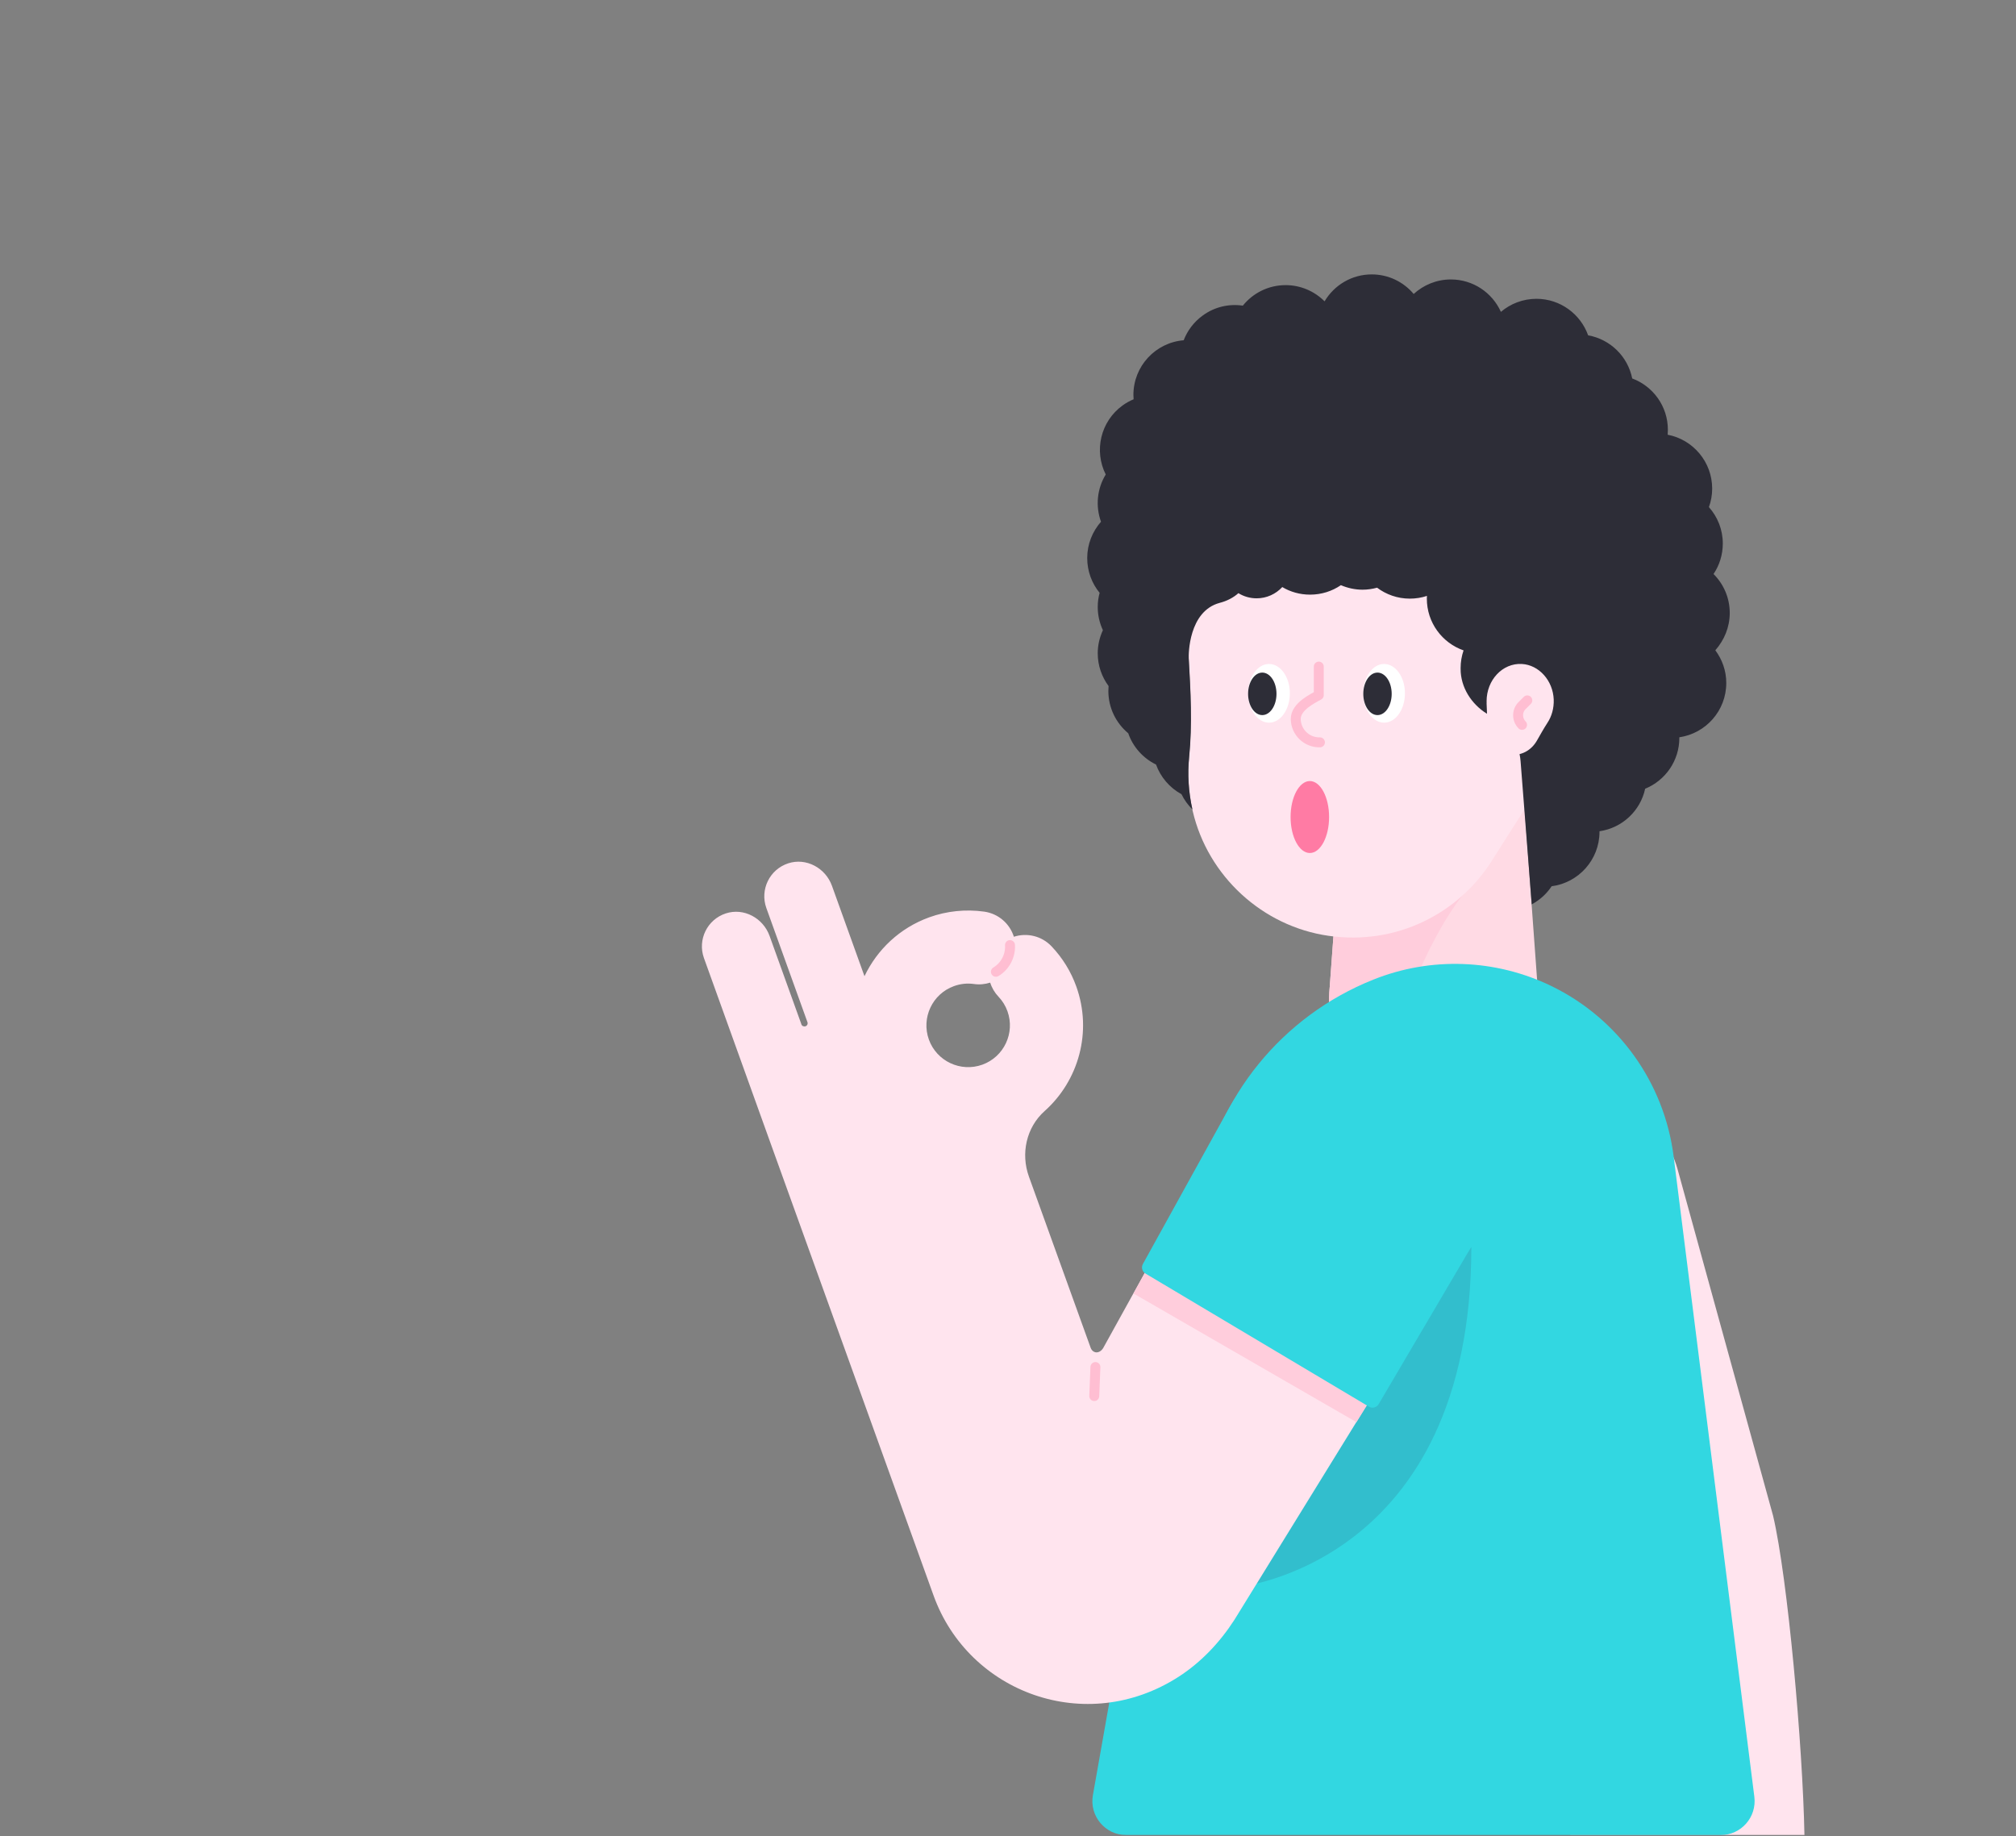 <svg width="382" height="348" viewBox="0 0 382 348" fill="none" xmlns="http://www.w3.org/2000/svg">
<rect x="0" y="0" width="382" height="348" fill="#808080" stroke="none"/>
<mask id="mask0" mask-type="alpha" maskUnits="userSpaceOnUse" x="0" y="0" width="382" height="348">
<path d="M382 324C382 337.255 371.255 348 358 348L24 348C10.745 348 2.95782e-05 337.255 2.84194e-05 324L2.19259e-06 24C1.03382e-06 10.745 10.745 1.93855e-06 24 7.79773e-07L358 -2.84194e-05C371.255 -2.95782e-05 382 10.745 382 24L382 324Z" fill="#32BECD"/>
</mask>
<g mask="url(#mask0)">
<path d="M317.87 221.554C315.179 211.786 304.912 206.184 295.223 209.234L270.124 217.108L288.126 281.9C292.99 299.364 296.698 326.178 297.555 347.748H341.913C341.594 330.863 338.743 299.045 335.972 287.243L317.87 221.554Z" fill="#FFE4EE"/>
<path d="M288.364 145.938H254.972L251.962 187.026C250.586 198.808 259.796 200.582 271.658 200.582C283.52 200.582 292.73 198.808 291.355 187.026L288.364 145.938Z" fill="#FFDAE4"/>
<path d="M280.728 165.855C274.409 170.859 265.896 187.705 264.022 200.205C257.104 199.367 252.22 196.835 251.841 190.097C251.861 188.821 251.881 187.785 251.941 187.246C251.941 187.166 251.961 187.107 251.961 187.027L253.436 166.832L280.728 165.855Z" fill="#FFCDDC"/>
<path d="M225.148 122.533C225.148 100.723 243.35 83.159 265.399 84.216C284.956 85.153 300.965 101.261 301.822 120.838C302.22 129.829 299.489 138.143 294.665 144.861C290.379 150.802 286.551 157.042 282.624 163.202C276.344 173.09 264.661 179.191 251.723 177.336C239.223 175.542 228.876 166.033 226.006 153.732C225.168 150.184 224.989 146.735 225.308 143.445C225.926 137.225 225.587 130.966 225.228 124.726C225.168 123.988 225.148 123.27 225.148 122.533Z" fill="#FFE4EE"/>
<path d="M262.268 136.947C264.448 136.947 266.216 134.457 266.216 131.385C266.216 128.313 264.448 125.823 262.268 125.823C260.088 125.823 258.321 128.313 258.321 131.385C258.321 134.457 260.088 136.947 262.268 136.947Z" fill="white"/>
<path d="M261.012 135.512C262.499 135.512 263.703 133.709 263.703 131.485C263.703 129.261 262.499 127.458 261.012 127.458C259.526 127.458 258.321 129.261 258.321 131.485C258.321 133.709 259.526 135.512 261.012 135.512Z" fill="#2D2D37"/>
<path d="M240.458 136.947C242.639 136.947 244.406 134.457 244.406 131.385C244.406 128.313 242.639 125.823 240.458 125.823C238.278 125.823 236.511 128.313 236.511 131.385C236.511 134.457 238.278 136.947 240.458 136.947Z" fill="white"/>
<path d="M239.183 135.512C240.669 135.512 241.874 133.709 241.874 131.485C241.874 129.261 240.669 127.458 239.183 127.458C237.697 127.458 236.492 129.261 236.492 131.485C236.492 133.709 237.697 135.512 239.183 135.512Z" fill="#2D2D37"/>
<path d="M327.759 116.154C327.759 113.263 326.582 110.671 324.689 108.777C325.805 107.123 326.443 105.129 326.443 102.996C326.443 100.344 325.446 97.932 323.811 96.098C324.21 95.002 324.429 93.825 324.429 92.589C324.429 87.526 320.801 83.299 315.997 82.382C316.016 82.083 316.036 81.764 316.036 81.445C316.036 76.98 313.225 73.192 309.278 71.717C308.441 67.55 305.131 64.3 300.925 63.543C299.49 59.516 295.642 56.625 291.136 56.625C288.565 56.625 286.212 57.562 284.398 59.097C282.763 55.469 279.135 52.957 274.909 52.957C272.197 52.957 269.725 54.013 267.871 55.708C265.957 53.435 263.107 52 259.917 52C256.109 52 252.8 54.053 250.986 57.103C249.092 55.21 246.48 54.033 243.609 54.033C240.32 54.033 237.409 55.548 235.495 57.921C232.924 57.542 230.192 58.12 227.92 59.775C226.205 61.011 224.989 62.666 224.291 64.48C218.949 64.918 214.762 69.384 214.762 74.846C214.762 75.126 214.782 75.385 214.802 75.664C214.084 75.963 213.387 76.342 212.729 76.82C208.522 79.85 207.266 85.432 209.519 89.918C207.884 92.589 207.545 95.899 208.622 98.869C207.007 100.703 206.01 103.116 206.01 105.747C206.01 108.239 206.887 110.552 208.363 112.346C208.123 113.203 208.004 114.1 208.004 115.037C208.004 116.612 208.363 118.087 208.981 119.423C208.363 120.759 208.004 122.234 208.004 123.809C208.004 126.141 208.781 128.275 210.057 130.009C210.037 130.328 210.017 130.627 210.017 130.946C210.017 134.176 211.493 137.046 213.785 138.96C214.682 141.552 216.596 143.685 219.048 144.881C219.925 147.294 221.64 149.287 223.873 150.503C224.391 151.58 225.109 152.557 225.946 153.394C225.189 149.985 225.009 146.656 225.328 143.466C225.946 137.246 225.607 130.986 225.248 124.746C225.209 124.088 225.189 115.815 231.129 114.24C232.445 113.901 233.681 113.283 234.658 112.406C235.655 113.024 236.851 113.383 238.107 113.383C240.021 113.383 241.755 112.565 242.971 111.249C244.506 112.166 246.301 112.685 248.234 112.685C250.407 112.685 252.421 112.027 254.076 110.891C255.332 111.429 256.727 111.748 258.182 111.748C259.139 111.748 260.056 111.608 260.934 111.369C262.668 112.665 264.801 113.442 267.134 113.442C268.27 113.442 269.366 113.263 270.383 112.924C270.383 113.103 270.363 113.263 270.363 113.442C270.363 117.988 273.274 121.835 277.321 123.251C276.962 124.307 276.763 125.424 276.763 126.6C276.763 126.859 276.763 127.138 276.783 127.397C277.042 130.866 279.235 133.897 282.285 135.571L282.584 135.731C285.754 137.445 287.847 140.655 288.126 144.263L290.239 171.376C291.754 170.559 293.07 169.382 294.007 167.947C299.111 167.289 303.078 162.923 303.078 157.64C303.078 157.6 303.078 157.56 303.078 157.521C307.384 156.903 310.833 153.653 311.73 149.467C315.538 147.912 318.209 144.183 318.209 139.837C318.209 139.798 318.209 139.758 318.209 139.718C323.233 138.98 327.101 134.674 327.101 129.431C327.101 127.098 326.323 124.965 325.027 123.231C326.722 121.297 327.759 118.845 327.759 116.154Z" fill="#2D2D37"/>
<path d="M281.686 132.88C281.686 128.873 284.696 125.624 288.364 125.823C291.614 126.002 294.265 128.973 294.405 132.561C294.464 134.216 294.026 135.751 293.208 136.987C292.491 138.083 291.873 139.22 291.215 140.356C290.178 142.17 288.245 143.307 286.092 142.968C284.018 142.649 282.304 140.894 281.825 138.622C281.686 137.964 281.646 137.326 281.706 136.728C281.805 135.592 281.745 134.435 281.686 133.279C281.706 133.139 281.686 133 281.686 132.88Z" fill="#FFE4EE"/>
<path d="M293.986 186.866C283.4 181.723 271.12 181.264 260.195 185.65C242.95 192.548 230.49 207.879 227.261 226.18L207.086 340.193C206.388 344.121 209.418 347.749 213.405 347.749H326.043C329.911 347.749 332.901 344.36 332.423 340.512L317.132 219.182C315.377 205.207 306.685 193.046 293.986 186.866Z" fill="#32D7E1"/>
<path d="M273.372 239.078L234.497 300.76C234.497 300.76 278.795 296.514 278.795 236.307L273.372 239.078Z" fill="#32BECD"/>
<path d="M248.194 148.011C246.18 148.011 244.545 151.061 244.545 154.829C244.545 158.597 246.18 161.647 248.194 161.647C250.207 161.647 251.842 158.597 251.842 154.829C251.842 151.061 250.207 148.011 248.194 148.011Z" fill="#FF7BA4"/>
<path d="M289.401 132.721L288.404 133.718C287.408 134.715 287.408 136.349 288.404 137.366" stroke="#FFBED2" stroke-width="1.884" stroke-miterlimit="10" stroke-linecap="round" stroke-linejoin="round"/>
<path d="M250.108 140.675C247.636 140.735 245.583 138.781 245.523 136.309C245.463 133.837 248.932 132.302 249.889 131.724V126.321" stroke="#FFBED2" stroke-width="1.884" stroke-miterlimit="10" stroke-linecap="round" stroke-linejoin="round"/>
<path d="M265.957 197.812C253.457 194.004 239.98 199.467 233.66 210.91L209.02 255.487C208.262 256.643 207.026 256.463 206.647 255.367L194.965 222.971C193.39 218.605 194.467 213.641 197.935 210.551C204.375 204.81 207.026 195.519 203.936 186.927C202.919 184.096 201.344 181.544 199.271 179.351C197.377 177.338 194.566 176.72 192.114 177.517C191.337 175.045 189.203 173.131 186.472 172.753C182.983 172.274 179.395 172.633 176.086 173.829C170.464 175.863 166.197 179.969 163.805 184.993L157.645 167.868C156.429 164.479 152.761 162.486 149.352 163.602C145.823 164.758 143.969 168.586 145.205 172.055L153 193.705C153.119 194.024 152.94 194.383 152.621 194.483C152.302 194.582 151.943 194.423 151.844 194.104V194.084L145.823 177.358C144.607 173.969 140.939 171.975 137.53 173.092C134.001 174.248 132.147 178.076 133.383 181.544L139.503 198.55L146.142 217.01L176.903 302.376C183.542 320.777 205.75 329.07 223.334 317.746C227.6 314.995 231.148 311.227 233.9 306.961L277.101 236.906C286.012 223.19 280.749 204.77 265.957 197.812ZM176.006 196.995C174.531 192.888 176.664 188.343 180.77 186.867C181.987 186.429 183.262 186.289 184.538 186.469C185.615 186.628 186.672 186.508 187.628 186.209C187.927 187.186 188.466 188.103 189.203 188.881C189.961 189.678 190.519 190.595 190.898 191.632C192.373 195.739 190.24 200.284 186.133 201.759C182.026 203.235 177.481 201.101 176.006 196.995Z" fill="#FFE4EE"/>
<path d="M191.377 179.092C191.496 181.125 190.46 183.119 188.706 184.155" stroke="#FFBED2" stroke-width="1.884" stroke-miterlimit="10" stroke-linecap="round" stroke-linejoin="round"/>
<path d="M207.564 259.055L207.345 264.557" stroke="#FFBED2" stroke-width="1.884" stroke-miterlimit="10" stroke-linecap="round" stroke-linejoin="round"/>
<path d="M214.781 245.119L257.025 269.5L267.492 252.555L224.41 227.695L214.781 245.119Z" fill="#FFCDDC"/>
<path d="M281.487 214.517C279.254 206.702 273.772 200.243 266.415 196.794L266.276 196.734C253.337 192.807 239.203 198.528 232.684 210.35L216.556 239.537C216.217 240.175 216.416 240.952 217.034 241.331L259.398 266.57C260.036 266.948 260.853 266.729 261.232 266.091L278.058 237.503C282.464 230.705 283.72 222.332 281.487 214.517Z" fill="#32D7E1"/>
</g>
</svg>
